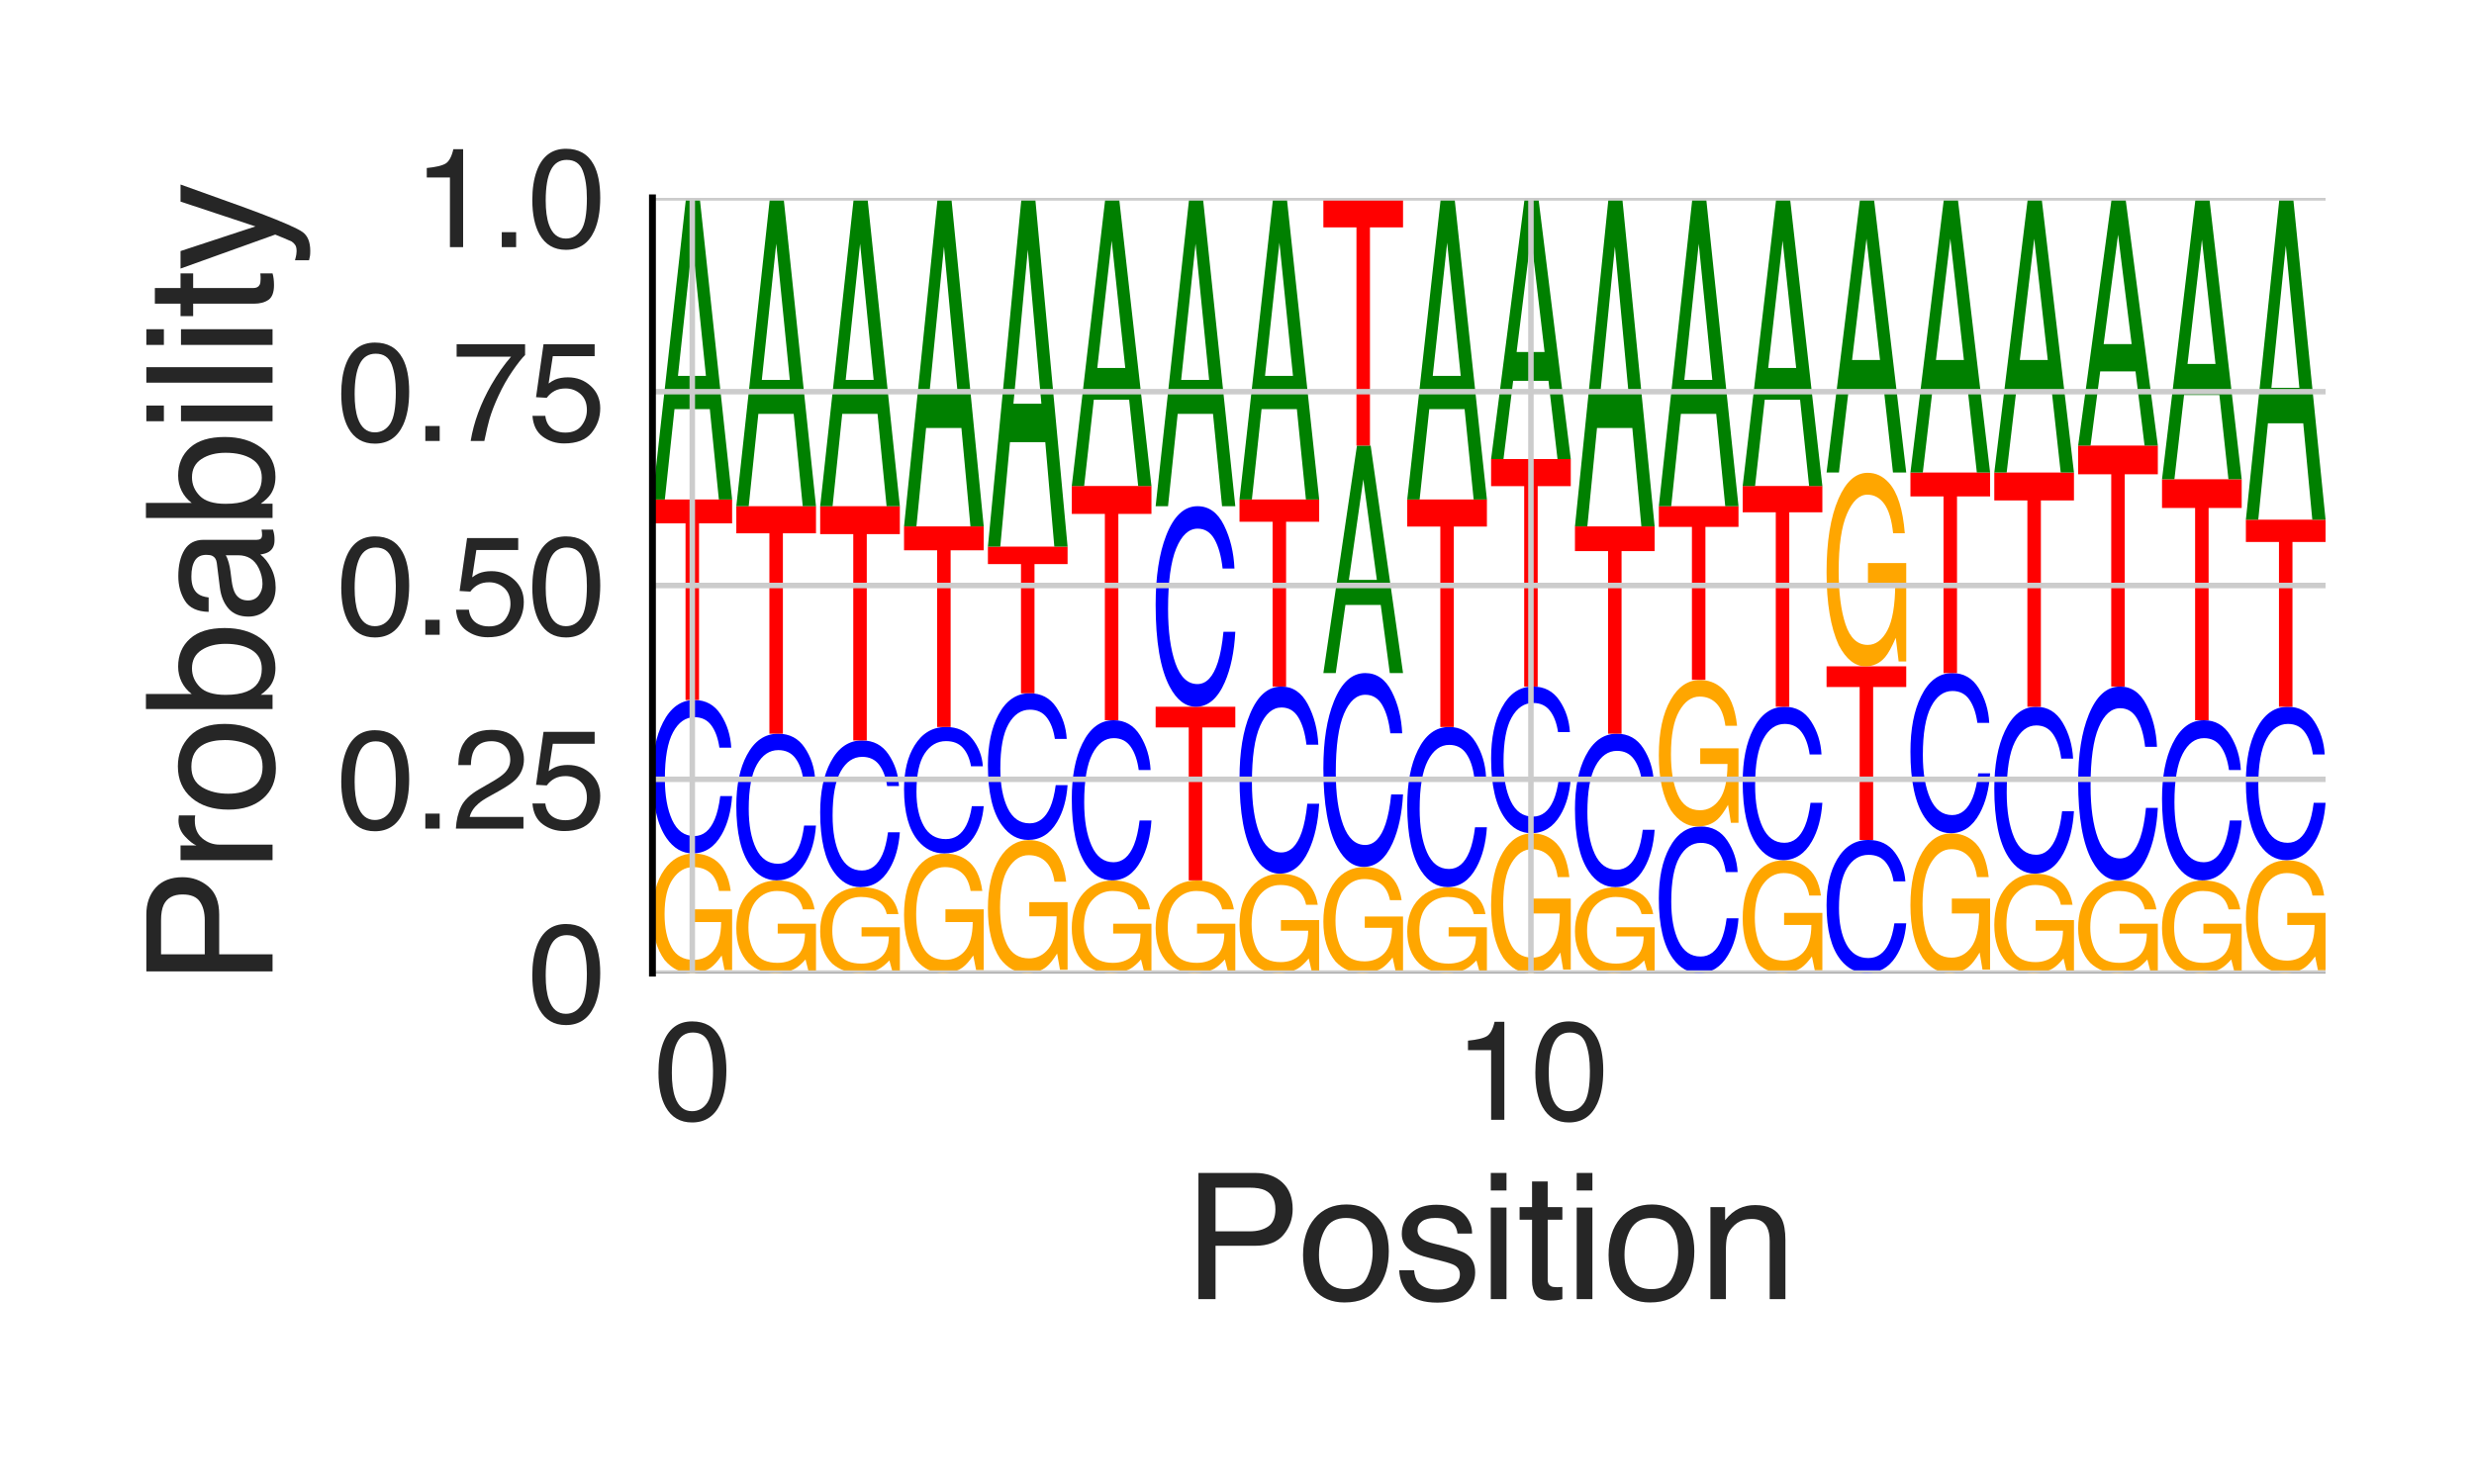 <?xml version="1.0" encoding="utf-8" standalone="no"?>
<!DOCTYPE svg PUBLIC "-//W3C//DTD SVG 1.1//EN"
  "http://www.w3.org/Graphics/SVG/1.1/DTD/svg11.dtd">
<svg height="216pt" version="1.1" viewBox="0 0 360 216" width="360pt" xmlns="http://www.w3.org/2000/svg" xmlns:xlink="http://www.w3.org/1999/xlink">
 <defs>
  <style type="text/css">*{stroke-linecap:butt;stroke-linejoin:round;}</style>
 </defs>
 <g id="figure_1">
  <g id="patch_1">
   <path d="M 0 216 
L 360 216 
L 360 0 
L 0 0 
z
" style="fill:#ffffff;"/>
  </g>
  <g id="axes_1">
   <g id="patch_2">
    <path d="M 94.94 141.64 
L 338.4 141.64 
L 338.4 28.8 
L 94.94 28.8 
z
" style="fill:#ffffff;"/>
   </g>
   <g id="line2d_1">
    <path clip-path="url(#p561f4b962e)" d="M 94.94 141.64 
L 338.4 141.64 
" style="fill:none;stroke:#000000;stroke-linecap:round;stroke-width:0.5;"/>
   </g>
   <g id="patch_3">
    <path clip-path="url(#p561f4b962e)" d="M 100.919 124.241 
Q 102.708 124.241 104.012 125.142 
Q 105.903 126.435 106.326 129.676 
L 104.626 129.676 
Q 104.314 127.864 103.338 127.036 
Q 102.362 126.208 100.875 126.208 
Q 99.114 126.208 97.909 127.933 
Q 96.704 129.654 96.704 133.065 
Q 96.704 136.011 97.696 137.862 
Q 98.691 139.713 100.936 139.713 
Q 102.655 139.713 103.783 138.417 
Q 104.911 137.117 104.936 134.21 
L 100.963 134.21 
L 100.963 132.355 
L 106.533 132.355 
L 106.533 141.201 
L 105.428 141.201 
L 105.013 139.072 
Q 104.142 140.322 103.468 140.808 
Q 102.334 141.64 100.59 141.64 
Q 98.337 141.64 96.712 139.738 
Q 94.94 137.351 94.94 133.187 
Q 94.94 129.035 96.668 126.582 
Q 98.31 124.241 100.919 124.241 
z
M 100.634 124.216 
L 100.634 124.216 
z
" style="fill:#ffa600;"/>
   </g>
   <g id="patch_4">
    <path clip-path="url(#p561f4b962e)" d="M 101.036 101.889 
Q 103.518 101.889 104.888 104.014 
Q 106.257 106.133 106.408 108.83 
L 104.683 108.83 
Q 104.389 106.784 103.513 105.588 
Q 102.636 104.388 101.053 104.388 
Q 99.122 104.388 97.935 106.59 
Q 96.748 108.788 96.748 113.332 
Q 96.748 117.059 97.818 119.377 
Q 98.892 121.69 101.019 121.69 
Q 102.974 121.69 103.999 119.252 
Q 104.54 117.968 104.808 115.872 
L 106.533 115.872 
Q 106.303 119.22 105.004 121.487 
Q 103.447 124.216 100.805 124.216 
Q 98.527 124.216 96.979 121.977 
Q 94.94 119.021 94.94 112.843 
Q 94.94 108.156 96.472 105.154 
Q 98.126 101.889 101.036 101.889 
z
M 100.68 101.889 
L 100.68 101.889 
z
" style="fill:#0000ff;"/>
   </g>
   <g id="patch_5">
    <path clip-path="url(#p561f4b962e)" d="M 106.533 72.699 
L 106.533 76.177 
L 101.719 76.177 
L 101.719 101.889 
L 99.755 101.889 
L 99.755 76.177 
L 94.94 76.177 
L 94.94 72.699 
L 106.533 72.699 
z
" style="fill:#ff0000;"/>
   </g>
   <g id="patch_6">
    <path clip-path="url(#p561f4b962e)" d="M 102.722 54.713 
L 100.749 35.321 
L 98.653 54.713 
L 102.722 54.713 
z
M 99.83 28.8 
L 101.819 28.8 
L 106.533 72.699 
L 104.603 72.699 
L 103.288 59.551 
L 98.149 59.551 
L 96.743 72.699 
L 94.94 72.699 
L 99.83 28.8 
z
M 100.741 28.8 
L 100.741 28.8 
z
" style="fill:#008000;"/>
   </g>
   <g id="patch_7">
    <path clip-path="url(#p561f4b962e)" d="M 113.123 128.158 
Q 114.911 128.158 116.216 128.856 
Q 118.107 129.857 118.53 132.369 
L 116.829 132.369 
Q 116.517 130.965 115.541 130.324 
Q 114.566 129.682 113.078 129.682 
Q 111.318 129.682 110.112 131.018 
Q 108.907 132.352 108.907 134.995 
Q 108.907 137.278 109.899 138.713 
Q 110.895 140.147 113.139 140.147 
Q 114.859 140.147 115.986 139.142 
Q 117.114 138.135 117.139 135.883 
L 113.167 135.883 
L 113.167 134.445 
L 118.737 134.445 
L 118.737 141.3 
L 117.631 141.3 
L 117.216 139.65 
Q 116.346 140.619 115.671 140.995 
Q 114.538 141.64 112.794 141.64 
Q 110.541 141.64 108.915 140.166 
Q 107.144 138.316 107.144 135.09 
Q 107.144 131.872 108.871 129.972 
Q 110.513 128.158 113.123 128.158 
z
M 112.838 128.138 
L 112.838 128.138 
z
" style="fill:#ffa600;"/>
   </g>
   <g id="patch_8">
    <path clip-path="url(#p561f4b962e)" d="M 113.239 106.792 
Q 115.722 106.792 117.091 108.823 
Q 118.461 110.85 118.612 113.428 
L 116.886 113.428 
Q 116.593 111.472 115.716 110.329 
Q 114.839 109.181 113.256 109.181 
Q 111.326 109.181 110.139 111.287 
Q 108.951 113.388 108.951 117.732 
Q 108.951 121.295 110.022 123.512 
Q 111.095 125.723 113.222 125.723 
Q 115.178 125.723 116.203 123.392 
Q 116.744 122.165 117.012 120.161 
L 118.737 120.161 
Q 118.506 123.361 117.208 125.529 
Q 115.651 128.138 113.009 128.138 
Q 110.731 128.138 109.182 125.997 
Q 107.144 123.172 107.144 117.264 
Q 107.144 112.783 108.675 109.914 
Q 110.329 106.792 113.239 106.792 
z
M 112.883 106.792 
L 112.883 106.792 
z
" style="fill:#0000ff;"/>
   </g>
   <g id="patch_9">
    <path clip-path="url(#p561f4b962e)" d="M 118.737 73.679 
L 118.737 77.625 
L 113.922 77.625 
L 113.922 106.792 
L 111.958 106.792 
L 111.958 77.625 
L 107.144 77.625 
L 107.144 73.679 
L 118.737 73.679 
z
" style="fill:#ff0000;"/>
   </g>
   <g id="patch_10">
    <path clip-path="url(#p561f4b962e)" d="M 114.925 55.292 
L 112.953 35.467 
L 110.856 55.292 
L 114.925 55.292 
z
M 112.033 28.8 
L 114.023 28.8 
L 118.737 73.679 
L 116.807 73.679 
L 115.491 60.238 
L 110.352 60.238 
L 108.946 73.679 
L 107.144 73.679 
L 112.033 28.8 
z
M 112.944 28.8 
L 112.944 28.8 
z
" style="fill:#008000;"/>
   </g>
   <g id="patch_11">
    <path clip-path="url(#p561f4b962e)" d="M 125.326 129.137 
Q 127.115 129.137 128.419 129.784 
Q 130.31 130.713 130.733 133.042 
L 129.033 133.042 
Q 128.721 131.741 127.745 131.145 
Q 126.769 130.55 125.282 130.55 
Q 123.521 130.55 122.316 131.79 
Q 121.111 133.027 121.111 135.478 
Q 121.111 137.595 122.103 138.925 
Q 123.098 140.255 125.343 140.255 
Q 127.062 140.255 128.19 139.324 
Q 129.318 138.389 129.343 136.301 
L 125.37 136.301 
L 125.37 134.968 
L 130.94 134.968 
L 130.94 141.324 
L 129.835 141.324 
L 129.42 139.795 
Q 128.549 140.693 127.875 141.042 
Q 126.741 141.64 124.997 141.64 
Q 122.744 141.64 121.119 140.274 
Q 119.347 138.558 119.347 135.566 
Q 119.347 132.582 121.075 130.819 
Q 122.717 129.137 125.326 129.137 
z
M 125.041 129.119 
L 125.041 129.119 
z
" style="fill:#ffa600;"/>
   </g>
   <g id="patch_12">
    <path clip-path="url(#p561f4b962e)" d="M 125.443 107.773 
Q 127.925 107.773 129.295 109.804 
Q 130.664 111.83 130.815 114.408 
L 129.09 114.408 
Q 128.796 112.453 127.92 111.309 
Q 127.043 110.161 125.46 110.161 
Q 123.529 110.161 122.342 112.267 
Q 121.155 114.369 121.155 118.713 
Q 121.155 122.276 122.225 124.492 
Q 123.299 126.704 125.426 126.704 
Q 127.381 126.704 128.406 124.373 
Q 128.947 123.146 129.215 121.141 
L 130.94 121.141 
Q 130.71 124.342 129.411 126.51 
Q 127.854 129.119 125.212 129.119 
Q 122.934 129.119 121.386 126.978 
Q 119.347 124.152 119.347 118.245 
Q 119.347 113.764 120.879 110.894 
Q 122.533 107.773 125.443 107.773 
z
M 125.087 107.773 
L 125.087 107.773 
z
" style="fill:#0000ff;"/>
   </g>
   <g id="patch_13">
    <path clip-path="url(#p561f4b962e)" d="M 130.94 73.679 
L 130.94 77.742 
L 126.126 77.742 
L 126.126 107.773 
L 124.162 107.773 
L 124.162 77.742 
L 119.347 77.742 
L 119.347 73.679 
L 130.94 73.679 
z
" style="fill:#ff0000;"/>
   </g>
   <g id="patch_14">
    <path clip-path="url(#p561f4b962e)" d="M 127.129 55.292 
L 125.156 35.467 
L 123.06 55.292 
L 127.129 55.292 
z
M 124.237 28.8 
L 126.226 28.8 
L 130.94 73.679 
L 129.01 73.679 
L 127.695 60.238 
L 122.556 60.238 
L 121.15 73.679 
L 119.347 73.679 
L 124.237 28.8 
z
M 125.148 28.8 
L 125.148 28.8 
z
" style="fill:#008000;"/>
   </g>
   <g id="patch_15">
    <path clip-path="url(#p561f4b962e)" d="M 137.53 124.241 
Q 139.318 124.241 140.623 125.142 
Q 142.514 126.435 142.937 129.676 
L 141.237 129.676 
Q 140.924 127.864 139.948 127.036 
Q 138.973 126.208 137.485 126.208 
Q 135.725 126.208 134.519 127.933 
Q 133.314 129.654 133.314 133.065 
Q 133.314 136.011 134.306 137.862 
Q 135.302 139.713 137.546 139.713 
Q 139.266 139.713 140.393 138.417 
Q 141.521 137.117 141.546 134.21 
L 137.574 134.21 
L 137.574 132.355 
L 143.144 132.355 
L 143.144 141.201 
L 142.038 141.201 
L 141.624 139.072 
Q 140.753 140.322 140.078 140.808 
Q 138.945 141.64 137.201 141.64 
Q 134.948 141.64 133.322 139.738 
Q 131.551 137.351 131.551 133.187 
Q 131.551 129.035 133.278 126.582 
Q 134.92 124.241 137.53 124.241 
z
M 137.245 124.216 
L 137.245 124.216 
z
" style="fill:#ffa600;"/>
   </g>
   <g id="patch_16">
    <path clip-path="url(#p561f4b962e)" d="M 137.646 105.812 
Q 140.129 105.812 141.498 107.563 
Q 142.868 109.31 143.019 111.533 
L 141.293 111.533 
Q 141 109.847 140.123 108.861 
Q 139.246 107.871 137.663 107.871 
Q 135.733 107.871 134.546 109.687 
Q 133.358 111.499 133.358 115.244 
Q 133.358 118.316 134.429 120.227 
Q 135.502 122.134 137.629 122.134 
Q 139.585 122.134 140.61 120.124 
Q 141.151 119.066 141.419 117.338 
L 143.144 117.338 
Q 142.913 120.098 141.615 121.966 
Q 140.058 124.216 137.416 124.216 
Q 135.138 124.216 133.589 122.37 
Q 131.551 119.934 131.551 114.841 
Q 131.551 110.977 133.082 108.503 
Q 134.736 105.812 137.646 105.812 
z
M 137.29 105.812 
L 137.29 105.812 
z
" style="fill:#0000ff;"/>
   </g>
   <g id="patch_17">
    <path clip-path="url(#p561f4b962e)" d="M 143.144 76.621 
L 143.144 80.099 
L 138.329 80.099 
L 138.329 105.812 
L 136.365 105.812 
L 136.365 80.099 
L 131.551 80.099 
L 131.551 76.621 
L 143.144 76.621 
z
" style="fill:#ff0000;"/>
   </g>
   <g id="patch_18">
    <path clip-path="url(#p561f4b962e)" d="M 139.332 57.028 
L 137.36 35.904 
L 135.263 57.028 
L 139.332 57.028 
z
M 136.44 28.8 
L 138.43 28.8 
L 143.144 76.621 
L 141.214 76.621 
L 139.898 62.299 
L 134.759 62.299 
L 133.353 76.621 
L 131.551 76.621 
L 136.44 28.8 
z
M 137.351 28.8 
L 137.351 28.8 
z
" style="fill:#008000;"/>
   </g>
   <g id="patch_19">
    <path clip-path="url(#p561f4b962e)" d="M 149.733 122.283 
Q 151.522 122.283 152.826 123.285 
Q 154.717 124.723 155.14 128.329 
L 153.44 128.329 
Q 153.128 126.314 152.152 125.392 
Q 151.176 124.471 149.689 124.471 
Q 147.928 124.471 146.723 126.39 
Q 145.518 128.305 145.518 132.1 
Q 145.518 135.377 146.51 137.437 
Q 147.505 139.496 149.75 139.496 
Q 151.469 139.496 152.597 138.054 
Q 153.725 136.607 153.75 133.374 
L 149.777 133.374 
L 149.777 131.31 
L 155.347 131.31 
L 155.347 141.151 
L 154.242 141.151 
L 153.827 138.783 
Q 152.956 140.174 152.282 140.714 
Q 151.148 141.64 149.404 141.64 
Q 147.151 141.64 145.526 139.524 
Q 143.754 136.868 143.754 132.236 
Q 143.754 127.616 145.482 124.888 
Q 147.124 122.283 149.733 122.283 
z
M 149.448 122.255 
L 149.448 122.255 
z
" style="fill:#ffa600;"/>
   </g>
   <g id="patch_20">
    <path clip-path="url(#p561f4b962e)" d="M 149.85 100.909 
Q 152.332 100.909 153.702 102.94 
Q 155.071 104.966 155.222 107.545 
L 153.497 107.545 
Q 153.204 105.589 152.327 104.445 
Q 151.45 103.297 149.867 103.297 
Q 147.936 103.297 146.749 105.403 
Q 145.562 107.505 145.562 111.849 
Q 145.562 115.412 146.632 117.628 
Q 147.706 119.84 149.833 119.84 
Q 151.789 119.84 152.813 117.509 
Q 153.354 116.282 153.622 114.277 
L 155.347 114.277 
Q 155.117 117.478 153.818 119.646 
Q 152.261 122.255 149.619 122.255 
Q 147.341 122.255 145.793 120.114 
Q 143.754 117.288 143.754 111.381 
Q 143.754 106.9 145.286 104.03 
Q 146.94 100.909 149.85 100.909 
z
M 149.494 100.909 
L 149.494 100.909 
z
" style="fill:#0000ff;"/>
   </g>
   <g id="patch_21">
    <path clip-path="url(#p561f4b962e)" d="M 155.347 79.563 
L 155.347 82.106 
L 150.533 82.106 
L 150.533 100.909 
L 148.569 100.909 
L 148.569 82.106 
L 143.754 82.106 
L 143.754 79.563 
L 155.347 79.563 
z
" style="fill:#ff0000;"/>
   </g>
   <g id="patch_22">
    <path clip-path="url(#p561f4b962e)" d="M 151.536 58.765 
L 149.563 36.341 
L 147.467 58.765 
L 151.536 58.765 
z
M 148.644 28.8 
L 150.633 28.8 
L 155.347 79.563 
L 153.418 79.563 
L 152.102 64.359 
L 146.963 64.359 
L 145.557 79.563 
L 143.754 79.563 
L 148.644 28.8 
z
M 149.555 28.8 
L 149.555 28.8 
z
" style="fill:#008000;"/>
   </g>
   <g id="patch_23">
    <path clip-path="url(#p561f4b962e)" d="M 161.937 128.158 
Q 163.725 128.158 165.03 128.856 
Q 166.921 129.857 167.344 132.369 
L 165.644 132.369 
Q 165.331 130.965 164.355 130.324 
Q 163.38 129.682 161.892 129.682 
Q 160.132 129.682 158.926 131.018 
Q 157.721 132.352 157.721 134.995 
Q 157.721 137.278 158.714 138.713 
Q 159.709 140.147 161.953 140.147 
Q 163.673 140.147 164.8 139.142 
Q 165.928 138.135 165.953 135.883 
L 161.981 135.883 
L 161.981 134.445 
L 167.551 134.445 
L 167.551 141.3 
L 166.445 141.3 
L 166.031 139.65 
Q 165.16 140.619 164.485 140.995 
Q 163.352 141.64 161.608 141.64 
Q 159.355 141.64 157.729 140.166 
Q 155.958 138.316 155.958 135.09 
Q 155.958 131.872 157.685 129.972 
Q 159.327 128.158 161.937 128.158 
z
M 161.652 128.138 
L 161.652 128.138 
z
" style="fill:#ffa600;"/>
   </g>
   <g id="patch_24">
    <path clip-path="url(#p561f4b962e)" d="M 162.053 104.831 
Q 164.536 104.831 165.905 107.049 
Q 167.275 109.261 167.426 112.076 
L 165.7 112.076 
Q 165.407 109.941 164.53 108.692 
Q 163.653 107.439 162.07 107.439 
Q 160.14 107.439 158.953 109.738 
Q 157.765 112.033 157.765 116.776 
Q 157.765 120.667 158.836 123.086 
Q 159.909 125.502 162.036 125.502 
Q 163.992 125.502 165.017 122.956 
Q 165.558 121.616 165.826 119.428 
L 167.551 119.428 
Q 167.32 122.923 166.022 125.289 
Q 164.465 128.138 161.823 128.138 
Q 159.545 128.138 157.996 125.8 
Q 155.958 122.715 155.958 116.265 
Q 155.958 111.373 157.489 108.239 
Q 159.143 104.831 162.053 104.831 
z
M 161.697 104.831 
L 161.697 104.831 
z
" style="fill:#0000ff;"/>
   </g>
   <g id="patch_25">
    <path clip-path="url(#p561f4b962e)" d="M 167.551 70.738 
L 167.551 74.8 
L 162.736 74.8 
L 162.736 104.831 
L 160.772 104.831 
L 160.772 74.8 
L 155.958 74.8 
L 155.958 70.738 
L 167.551 70.738 
z
" style="fill:#ff0000;"/>
   </g>
   <g id="patch_26">
    <path clip-path="url(#p561f4b962e)" d="M 163.739 53.555 
L 161.767 35.03 
L 159.67 53.555 
L 163.739 53.555 
z
M 160.847 28.8 
L 162.837 28.8 
L 167.551 70.738 
L 165.621 70.738 
L 164.305 58.177 
L 159.166 58.177 
L 157.76 70.738 
L 155.958 70.738 
L 160.847 28.8 
z
M 161.758 28.8 
L 161.758 28.8 
z
" style="fill:#008000;"/>
   </g>
   <g id="patch_27">
    <path clip-path="url(#p561f4b962e)" d="M 174.14 128.158 
Q 175.929 128.158 177.233 128.856 
Q 179.124 129.857 179.547 132.369 
L 177.847 132.369 
Q 177.535 130.965 176.559 130.324 
Q 175.583 129.682 174.096 129.682 
Q 172.335 129.682 171.13 131.018 
Q 169.925 132.352 169.925 134.995 
Q 169.925 137.278 170.917 138.713 
Q 171.912 140.147 174.157 140.147 
Q 175.876 140.147 177.004 139.142 
Q 178.132 138.135 178.157 135.883 
L 174.184 135.883 
L 174.184 134.445 
L 179.754 134.445 
L 179.754 141.3 
L 178.649 141.3 
L 178.234 139.65 
Q 177.363 140.619 176.689 140.995 
Q 175.555 141.64 173.811 141.64 
Q 171.558 141.64 169.933 140.166 
Q 168.161 138.316 168.161 135.09 
Q 168.161 131.872 169.889 129.972 
Q 171.531 128.158 174.14 128.158 
z
M 173.855 128.138 
L 173.855 128.138 
z
" style="fill:#ffa600;"/>
   </g>
   <g id="patch_28">
    <path clip-path="url(#p561f4b962e)" d="M 179.754 102.87 
L 179.754 105.881 
L 174.94 105.881 
L 174.94 128.138 
L 172.976 128.138 
L 172.976 105.881 
L 168.161 105.881 
L 168.161 102.87 
L 179.754 102.87 
z
" style="fill:#ff0000;"/>
   </g>
   <g id="patch_29">
    <path clip-path="url(#p561f4b962e)" d="M 174.257 73.679 
Q 176.739 73.679 178.109 76.457 
Q 179.478 79.228 179.629 82.754 
L 177.904 82.754 
Q 177.611 80.079 176.734 78.515 
Q 175.857 76.946 174.274 76.946 
Q 172.343 76.946 171.156 79.826 
Q 169.969 82.699 169.969 88.64 
Q 169.969 93.512 171.039 96.543 
Q 172.113 99.568 174.24 99.568 
Q 176.196 99.568 177.22 96.38 
Q 177.761 94.702 178.029 91.961 
L 179.754 91.961 
Q 179.524 96.338 178.226 99.302 
Q 176.668 102.87 174.026 102.87 
Q 171.748 102.87 170.2 99.942 
Q 168.161 96.078 168.161 88 
Q 168.161 81.872 169.693 77.948 
Q 171.347 73.679 174.257 73.679 
z
M 173.901 73.679 
L 173.901 73.679 
z
" style="fill:#0000ff;"/>
   </g>
   <g id="patch_30">
    <path clip-path="url(#p561f4b962e)" d="M 175.943 55.292 
L 173.97 35.467 
L 171.874 55.292 
L 175.943 55.292 
z
M 173.051 28.8 
L 175.04 28.8 
L 179.754 73.679 
L 177.825 73.679 
L 176.509 60.238 
L 171.37 60.238 
L 169.964 73.679 
L 168.161 73.679 
L 173.051 28.8 
z
M 173.962 28.8 
L 173.962 28.8 
z
" style="fill:#008000;"/>
   </g>
   <g id="patch_31">
    <path clip-path="url(#p561f4b962e)" d="M 186.344 127.179 
Q 188.132 127.179 189.437 127.927 
Q 191.328 129.002 191.751 131.696 
L 190.051 131.696 
Q 189.738 130.19 188.762 129.502 
Q 187.787 128.813 186.299 128.813 
Q 184.539 128.813 183.333 130.247 
Q 182.128 131.678 182.128 134.513 
Q 182.128 136.961 183.121 138.5 
Q 184.116 140.039 186.36 140.039 
Q 188.08 140.039 189.207 138.961 
Q 190.335 137.88 190.36 135.465 
L 186.388 135.465 
L 186.388 133.923 
L 191.958 133.923 
L 191.958 141.275 
L 190.852 141.275 
L 190.438 139.506 
Q 189.567 140.544 188.892 140.949 
Q 187.759 141.64 186.015 141.64 
Q 183.762 141.64 182.136 140.059 
Q 180.365 138.075 180.365 134.614 
Q 180.365 131.163 182.092 129.124 
Q 183.734 127.179 186.344 127.179 
z
M 186.059 127.158 
L 186.059 127.158 
z
" style="fill:#ffa600;"/>
   </g>
   <g id="patch_32">
    <path clip-path="url(#p561f4b962e)" d="M 186.46 99.928 
Q 188.943 99.928 190.312 102.519 
Q 191.682 105.104 191.833 108.393 
L 190.107 108.393 
Q 189.814 105.898 188.937 104.439 
Q 188.06 102.975 186.477 102.975 
Q 184.547 102.975 183.36 105.661 
Q 182.172 108.342 182.172 113.884 
Q 182.172 118.429 183.243 121.256 
Q 184.316 124.077 186.443 124.077 
Q 188.399 124.077 189.424 121.104 
Q 189.965 119.538 190.233 116.981 
L 191.958 116.981 
Q 191.727 121.064 190.429 123.829 
Q 188.872 127.158 186.23 127.158 
Q 183.952 127.158 182.403 124.426 
Q 180.365 120.822 180.365 113.287 
Q 180.365 107.571 181.896 103.91 
Q 183.55 99.928 186.46 99.928 
z
M 186.104 99.928 
L 186.104 99.928 
z
" style="fill:#0000ff;"/>
   </g>
   <g id="patch_33">
    <path clip-path="url(#p561f4b962e)" d="M 191.958 72.699 
L 191.958 75.943 
L 187.143 75.943 
L 187.143 99.928 
L 185.179 99.928 
L 185.179 75.943 
L 180.365 75.943 
L 180.365 72.699 
L 191.958 72.699 
z
" style="fill:#ff0000;"/>
   </g>
   <g id="patch_34">
    <path clip-path="url(#p561f4b962e)" d="M 188.146 54.713 
L 186.174 35.321 
L 184.077 54.713 
L 188.146 54.713 
z
M 185.254 28.8 
L 187.244 28.8 
L 191.958 72.699 
L 190.028 72.699 
L 188.712 59.551 
L 183.573 59.551 
L 182.167 72.699 
L 180.365 72.699 
L 185.254 28.8 
z
M 186.165 28.8 
L 186.165 28.8 
z
" style="fill:#008000;"/>
   </g>
   <g id="patch_35">
    <path clip-path="url(#p561f4b962e)" d="M 198.547 126.2 
Q 200.336 126.2 201.64 126.999 
Q 203.531 128.146 203.954 131.023 
L 202.254 131.023 
Q 201.942 129.415 200.966 128.68 
Q 199.99 127.945 198.503 127.945 
Q 196.742 127.945 195.537 129.476 
Q 194.332 131.003 194.332 134.03 
Q 194.332 136.644 195.324 138.287 
Q 196.319 139.93 198.564 139.93 
Q 200.283 139.93 201.411 138.779 
Q 202.539 137.626 202.564 135.046 
L 198.591 135.046 
L 198.591 133.4 
L 204.161 133.4 
L 204.161 141.25 
L 203.056 141.25 
L 202.641 139.361 
Q 201.77 140.47 201.096 140.902 
Q 199.962 141.64 198.218 141.64 
Q 195.965 141.64 194.34 139.952 
Q 192.568 137.833 192.568 134.139 
Q 192.568 130.454 194.296 128.277 
Q 195.938 126.2 198.547 126.2 
z
M 198.262 126.177 
L 198.262 126.177 
z
" style="fill:#ffa600;"/>
   </g>
   <g id="patch_36">
    <path clip-path="url(#p561f4b962e)" d="M 198.664 97.967 
Q 201.146 97.967 202.516 100.651 
Q 203.885 103.329 204.036 106.737 
L 202.311 106.737 
Q 202.018 104.152 201.141 102.641 
Q 200.264 101.124 198.681 101.124 
Q 196.75 101.124 195.563 103.907 
Q 194.376 106.684 194.376 112.425 
Q 194.376 117.134 195.446 120.063 
Q 196.52 122.986 198.647 122.986 
Q 200.603 122.986 201.627 119.905 
Q 202.168 118.283 202.436 115.634 
L 204.161 115.634 
Q 203.931 119.864 202.633 122.729 
Q 201.075 126.177 198.433 126.177 
Q 196.155 126.177 194.607 123.348 
Q 192.568 119.613 192.568 111.807 
Q 192.568 105.885 194.1 102.092 
Q 195.754 97.967 198.664 97.967 
z
M 198.308 97.967 
L 198.308 97.967 
z
" style="fill:#0000ff;"/>
   </g>
   <g id="patch_37">
    <path clip-path="url(#p561f4b962e)" d="M 200.35 84.4 
L 198.377 69.773 
L 196.281 84.4 
L 200.35 84.4 
z
M 197.458 64.854 
L 199.447 64.854 
L 204.161 97.967 
L 202.232 97.967 
L 200.916 88.05 
L 195.777 88.05 
L 194.371 97.967 
L 192.568 97.967 
L 197.458 64.854 
z
M 198.369 64.854 
L 198.369 64.854 
z
" style="fill:#008000;"/>
   </g>
   <g id="patch_38">
    <path clip-path="url(#p561f4b962e)" d="M 204.161 28.8 
L 204.161 33.096 
L 199.347 33.096 
L 199.347 64.854 
L 197.383 64.854 
L 197.383 33.096 
L 192.568 33.096 
L 192.568 28.8 
L 204.161 28.8 
z
" style="fill:#ff0000;"/>
   </g>
   <g id="patch_39">
    <path clip-path="url(#p561f4b962e)" d="M 210.751 129.137 
Q 212.539 129.137 213.844 129.784 
Q 215.735 130.713 216.158 133.042 
L 214.458 133.042 
Q 214.145 131.741 213.169 131.145 
Q 212.194 130.55 210.706 130.55 
Q 208.946 130.55 207.74 131.79 
Q 206.535 133.027 206.535 135.478 
Q 206.535 137.595 207.528 138.925 
Q 208.523 140.255 210.767 140.255 
Q 212.487 140.255 213.614 139.324 
Q 214.742 138.389 214.767 136.301 
L 210.795 136.301 
L 210.795 134.968 
L 216.365 134.968 
L 216.365 141.324 
L 215.259 141.324 
L 214.845 139.795 
Q 213.974 140.693 213.299 141.042 
Q 212.166 141.64 210.422 141.64 
Q 208.169 141.64 206.543 140.274 
Q 204.772 138.558 204.772 135.566 
Q 204.772 132.582 206.499 130.819 
Q 208.141 129.137 210.751 129.137 
z
M 210.466 129.119 
L 210.466 129.119 
z
" style="fill:#ffa600;"/>
   </g>
   <g id="patch_40">
    <path clip-path="url(#p561f4b962e)" d="M 210.867 105.812 
Q 213.35 105.812 214.719 108.029 
Q 216.089 110.242 216.24 113.057 
L 214.514 113.057 
Q 214.221 110.921 213.344 109.673 
Q 212.467 108.42 210.884 108.42 
Q 208.954 108.42 207.767 110.719 
Q 206.579 113.014 206.579 117.757 
Q 206.579 121.647 207.65 124.067 
Q 208.723 126.482 210.85 126.482 
Q 212.806 126.482 213.831 123.937 
Q 214.372 122.597 214.64 120.408 
L 216.365 120.408 
Q 216.134 123.903 214.836 126.27 
Q 213.279 129.119 210.637 129.119 
Q 208.359 129.119 206.81 126.781 
Q 204.772 123.696 204.772 117.246 
Q 204.772 112.353 206.303 109.22 
Q 207.957 105.812 210.867 105.812 
z
M 210.511 105.812 
L 210.511 105.812 
z
" style="fill:#0000ff;"/>
   </g>
   <g id="patch_41">
    <path clip-path="url(#p561f4b962e)" d="M 216.365 72.699 
L 216.365 76.644 
L 211.55 76.644 
L 211.55 105.812 
L 209.586 105.812 
L 209.586 76.644 
L 204.772 76.644 
L 204.772 72.699 
L 216.365 72.699 
z
" style="fill:#ff0000;"/>
   </g>
   <g id="patch_42">
    <path clip-path="url(#p561f4b962e)" d="M 212.553 54.713 
L 210.581 35.321 
L 208.484 54.713 
L 212.553 54.713 
z
M 209.661 28.8 
L 211.651 28.8 
L 216.365 72.699 
L 214.435 72.699 
L 213.119 59.551 
L 207.98 59.551 
L 206.574 72.699 
L 204.772 72.699 
L 209.661 28.8 
z
M 210.572 28.8 
L 210.572 28.8 
z
" style="fill:#008000;"/>
   </g>
   <g id="patch_43">
    <path clip-path="url(#p561f4b962e)" d="M 222.954 121.304 
Q 224.743 121.304 226.047 122.356 
Q 227.938 123.868 228.361 127.656 
L 226.661 127.656 
Q 226.349 125.539 225.373 124.57 
Q 224.397 123.602 222.91 123.602 
Q 221.149 123.602 219.944 125.619 
Q 218.739 127.631 218.739 131.617 
Q 218.739 135.061 219.731 137.224 
Q 220.726 139.388 222.971 139.388 
Q 224.69 139.388 225.818 137.873 
Q 226.946 136.353 226.971 132.956 
L 222.998 132.956 
L 222.998 130.788 
L 228.568 130.788 
L 228.568 141.126 
L 227.463 141.126 
L 227.048 138.639 
Q 226.177 140.099 225.503 140.668 
Q 224.369 141.64 222.625 141.64 
Q 220.372 141.64 218.747 139.417 
Q 216.975 136.626 216.975 131.76 
Q 216.975 126.907 218.703 124.04 
Q 220.345 121.304 222.954 121.304 
z
M 222.669 121.274 
L 222.669 121.274 
z
" style="fill:#ffa600;"/>
   </g>
   <g id="patch_44">
    <path clip-path="url(#p561f4b962e)" d="M 223.071 99.928 
Q 225.553 99.928 226.923 101.959 
Q 228.292 103.986 228.443 106.564 
L 226.718 106.564 
Q 226.425 104.608 225.548 103.465 
Q 224.671 102.317 223.088 102.317 
Q 221.157 102.317 219.97 104.423 
Q 218.783 106.524 218.783 110.869 
Q 218.783 114.431 219.853 116.648 
Q 220.927 118.86 223.054 118.86 
Q 225.01 118.86 226.035 116.528 
Q 226.575 115.301 226.843 113.297 
L 228.568 113.297 
Q 228.338 116.498 227.04 118.665 
Q 225.482 121.274 222.84 121.274 
Q 220.562 121.274 219.014 119.133 
Q 216.975 116.308 216.975 110.401 
Q 216.975 105.919 218.507 103.05 
Q 220.161 99.928 223.071 99.928 
z
M 222.715 99.928 
L 222.715 99.928 
z
" style="fill:#0000ff;"/>
   </g>
   <g id="patch_45">
    <path clip-path="url(#p561f4b962e)" d="M 228.568 66.816 
L 228.568 70.761 
L 223.754 70.761 
L 223.754 99.928 
L 221.79 99.928 
L 221.79 70.761 
L 216.975 70.761 
L 216.975 66.816 
L 228.568 66.816 
z
" style="fill:#ff0000;"/>
   </g>
   <g id="patch_46">
    <path clip-path="url(#p561f4b962e)" d="M 224.757 51.24 
L 222.784 34.447 
L 220.688 51.24 
L 224.757 51.24 
z
M 221.865 28.8 
L 223.854 28.8 
L 228.568 66.816 
L 226.639 66.816 
L 225.323 55.43 
L 220.184 55.43 
L 218.778 66.816 
L 216.975 66.816 
L 221.865 28.8 
z
M 222.776 28.8 
L 222.776 28.8 
z
" style="fill:#008000;"/>
   </g>
   <g id="patch_47">
    <path clip-path="url(#p561f4b962e)" d="M 235.158 129.137 
Q 236.946 129.137 238.251 129.784 
Q 240.142 130.713 240.565 133.042 
L 238.865 133.042 
Q 238.552 131.741 237.576 131.145 
Q 236.601 130.55 235.113 130.55 
Q 233.353 130.55 232.147 131.79 
Q 230.942 133.027 230.942 135.478 
Q 230.942 137.595 231.935 138.925 
Q 232.93 140.255 235.174 140.255 
Q 236.894 140.255 238.021 139.324 
Q 239.149 138.389 239.174 136.301 
L 235.202 136.301 
L 235.202 134.968 
L 240.772 134.968 
L 240.772 141.324 
L 239.666 141.324 
L 239.252 139.795 
Q 238.381 140.693 237.706 141.042 
Q 236.573 141.64 234.829 141.64 
Q 232.576 141.64 230.95 140.274 
Q 229.179 138.558 229.179 135.566 
Q 229.179 132.582 230.906 130.819 
Q 232.548 129.137 235.158 129.137 
z
M 234.873 129.119 
L 234.873 129.119 
z
" style="fill:#ffa600;"/>
   </g>
   <g id="patch_48">
    <path clip-path="url(#p561f4b962e)" d="M 235.274 106.792 
Q 237.757 106.792 239.126 108.916 
Q 240.496 111.036 240.647 113.733 
L 238.921 113.733 
Q 238.628 111.687 237.751 110.491 
Q 236.874 109.29 235.291 109.29 
Q 233.361 109.29 232.174 111.493 
Q 230.986 113.691 230.986 118.235 
Q 230.986 121.961 232.057 124.28 
Q 233.13 126.593 235.257 126.593 
Q 237.213 126.593 238.238 124.155 
Q 238.779 122.871 239.047 120.775 
L 240.772 120.775 
Q 240.541 124.123 239.243 126.39 
Q 237.686 129.119 235.044 129.119 
Q 232.766 129.119 231.217 126.879 
Q 229.179 123.924 229.179 117.745 
Q 229.179 113.059 230.71 110.057 
Q 232.364 106.792 235.274 106.792 
z
M 234.918 106.792 
L 234.918 106.792 
z
" style="fill:#0000ff;"/>
   </g>
   <g id="patch_49">
    <path clip-path="url(#p561f4b962e)" d="M 240.772 76.621 
L 240.772 80.216 
L 235.957 80.216 
L 235.957 106.792 
L 233.993 106.792 
L 233.993 80.216 
L 229.179 80.216 
L 229.179 76.621 
L 240.772 76.621 
z
" style="fill:#ff0000;"/>
   </g>
   <g id="patch_50">
    <path clip-path="url(#p561f4b962e)" d="M 236.96 57.028 
L 234.988 35.904 
L 232.891 57.028 
L 236.96 57.028 
z
M 234.068 28.8 
L 236.058 28.8 
L 240.772 76.621 
L 238.842 76.621 
L 237.526 62.299 
L 232.387 62.299 
L 230.981 76.621 
L 229.179 76.621 
L 234.068 28.8 
z
M 234.98 28.8 
L 234.98 28.8 
z
" style="fill:#008000;"/>
   </g>
   <g id="patch_51">
    <path clip-path="url(#p561f4b962e)" d="M 247.478 120.294 
Q 249.96 120.294 251.33 122.325 
Q 252.699 124.351 252.85 126.93 
L 251.125 126.93 
Q 250.832 124.974 249.955 123.83 
Q 249.078 122.682 247.495 122.682 
Q 245.564 122.682 244.377 124.788 
Q 243.19 126.89 243.19 131.234 
Q 243.19 134.797 244.261 137.013 
Q 245.334 139.225 247.461 139.225 
Q 249.417 139.225 250.442 136.894 
Q 250.982 135.667 251.25 133.662 
L 252.975 133.662 
Q 252.745 136.863 251.447 139.031 
Q 249.889 141.64 247.247 141.64 
Q 244.969 141.64 243.421 139.499 
Q 241.382 136.673 241.382 130.766 
Q 241.382 126.285 242.914 123.415 
Q 244.568 120.294 247.478 120.294 
z
M 247.122 120.294 
L 247.122 120.294 
z
" style="fill:#0000ff;"/>
   </g>
   <g id="patch_52">
    <path clip-path="url(#p561f4b962e)" d="M 247.361 98.979 
Q 249.15 98.979 250.454 100.082 
Q 252.345 101.666 252.768 105.637 
L 251.068 105.637 
Q 250.756 103.417 249.78 102.403 
Q 248.804 101.388 247.317 101.388 
Q 245.556 101.388 244.351 103.501 
Q 243.146 105.61 243.146 109.789 
Q 243.146 113.398 244.138 115.666 
Q 245.133 117.933 247.378 117.933 
Q 249.097 117.933 250.225 116.345 
Q 251.353 114.752 251.378 111.192 
L 247.405 111.192 
L 247.405 108.919 
L 252.975 108.919 
L 252.975 119.756 
L 251.87 119.756 
L 251.455 117.148 
Q 250.584 118.679 249.91 119.275 
Q 248.777 120.294 247.032 120.294 
Q 244.779 120.294 243.154 117.964 
Q 241.382 115.039 241.382 109.939 
Q 241.382 104.851 243.11 101.847 
Q 244.752 98.979 247.361 98.979 
z
M 247.076 98.948 
L 247.076 98.948 
z
" style="fill:#ffa600;"/>
   </g>
   <g id="patch_53">
    <path clip-path="url(#p561f4b962e)" d="M 252.975 73.679 
L 252.975 76.69 
L 248.161 76.69 
L 248.161 98.948 
L 246.197 98.948 
L 246.197 76.69 
L 241.382 76.69 
L 241.382 73.679 
L 252.975 73.679 
z
" style="fill:#ff0000;"/>
   </g>
   <g id="patch_54">
    <path clip-path="url(#p561f4b962e)" d="M 249.164 55.292 
L 247.192 35.467 
L 245.095 55.292 
L 249.164 55.292 
z
M 246.272 28.8 
L 248.261 28.8 
L 252.975 73.679 
L 251.046 73.679 
L 249.73 60.238 
L 244.591 60.238 
L 243.185 73.679 
L 241.382 73.679 
L 246.272 28.8 
z
M 247.183 28.8 
L 247.183 28.8 
z
" style="fill:#008000;"/>
   </g>
   <g id="patch_55">
    <path clip-path="url(#p561f4b962e)" d="M 259.565 125.22 
Q 261.353 125.22 262.658 126.07 
Q 264.549 127.29 264.972 130.349 
L 263.272 130.349 
Q 262.959 128.64 261.983 127.858 
Q 261.008 127.076 259.52 127.076 
Q 257.76 127.076 256.554 128.704 
Q 255.349 130.329 255.349 133.548 
Q 255.349 136.328 256.342 138.075 
Q 257.337 139.822 259.581 139.822 
Q 261.301 139.822 262.429 138.598 
Q 263.556 137.371 263.581 134.628 
L 259.609 134.628 
L 259.609 132.878 
L 265.179 132.878 
L 265.179 141.225 
L 264.073 141.225 
L 263.659 139.217 
Q 262.788 140.396 262.113 140.855 
Q 260.98 141.64 259.236 141.64 
Q 256.983 141.64 255.358 139.845 
Q 253.586 137.592 253.586 133.663 
Q 253.586 129.744 255.313 127.43 
Q 256.955 125.22 259.565 125.22 
z
M 259.28 125.197 
L 259.28 125.197 
z
" style="fill:#ffa600;"/>
   </g>
   <g id="patch_56">
    <path clip-path="url(#p561f4b962e)" d="M 259.681 102.87 
Q 262.164 102.87 263.533 104.994 
Q 264.903 107.114 265.054 109.81 
L 263.328 109.81 
Q 263.035 107.765 262.158 106.569 
Q 261.281 105.368 259.698 105.368 
Q 257.768 105.368 256.581 107.571 
Q 255.394 109.769 255.394 114.313 
Q 255.394 118.039 256.464 120.357 
Q 257.537 122.671 259.664 122.671 
Q 261.62 122.671 262.645 120.233 
Q 263.186 118.949 263.454 116.852 
L 265.179 116.852 
Q 264.948 120.2 263.65 122.468 
Q 262.093 125.197 259.451 125.197 
Q 257.173 125.197 255.624 122.957 
Q 253.586 120.002 253.586 113.823 
Q 253.586 109.136 255.117 106.135 
Q 256.772 102.87 259.681 102.87 
z
M 259.325 102.87 
L 259.325 102.87 
z
" style="fill:#0000ff;"/>
   </g>
   <g id="patch_57">
    <path clip-path="url(#p561f4b962e)" d="M 265.179 70.738 
L 265.179 74.566 
L 260.364 74.566 
L 260.364 102.87 
L 258.4 102.87 
L 258.4 74.566 
L 253.586 74.566 
L 253.586 70.738 
L 265.179 70.738 
z
" style="fill:#ff0000;"/>
   </g>
   <g id="patch_58">
    <path clip-path="url(#p561f4b962e)" d="M 261.367 53.555 
L 259.395 35.03 
L 257.298 53.555 
L 261.367 53.555 
z
M 258.475 28.8 
L 260.465 28.8 
L 265.179 70.738 
L 263.249 70.738 
L 261.933 58.177 
L 256.795 58.177 
L 255.388 70.738 
L 253.586 70.738 
L 258.475 28.8 
z
M 259.387 28.8 
L 259.387 28.8 
z
" style="fill:#008000;"/>
   </g>
   <g id="patch_59">
    <path clip-path="url(#p561f4b962e)" d="M 271.885 122.255 
Q 274.367 122.255 275.737 124.099 
Q 277.106 125.94 277.257 128.281 
L 275.532 128.281 
Q 275.239 126.505 274.362 125.466 
Q 273.485 124.424 271.902 124.424 
Q 269.971 124.424 268.784 126.336 
Q 267.597 128.245 267.597 132.19 
Q 267.597 135.426 268.668 137.438 
Q 269.741 139.447 271.868 139.447 
Q 273.824 139.447 274.849 137.33 
Q 275.389 136.215 275.657 134.395 
L 277.382 134.395 
Q 277.152 137.302 275.854 139.271 
Q 274.296 141.64 271.654 141.64 
Q 269.376 141.64 267.828 139.695 
Q 265.789 137.13 265.789 131.765 
Q 265.789 127.696 267.321 125.09 
Q 268.975 122.255 271.885 122.255 
z
M 271.529 122.255 
L 271.529 122.255 
z
" style="fill:#0000ff;"/>
   </g>
   <g id="patch_60">
    <path clip-path="url(#p561f4b962e)" d="M 277.382 96.987 
L 277.382 99.997 
L 272.568 99.997 
L 272.568 122.255 
L 270.604 122.255 
L 270.604 99.997 
L 265.789 99.997 
L 265.789 96.987 
L 277.382 96.987 
z
" style="fill:#ff0000;"/>
   </g>
   <g id="patch_61">
    <path clip-path="url(#p561f4b962e)" d="M 271.768 68.818 
Q 273.557 68.818 274.861 70.275 
Q 276.752 72.369 277.175 77.616 
L 275.475 77.616 
Q 275.163 74.683 274.187 73.342 
Q 273.211 72.001 271.724 72.001 
Q 269.963 72.001 268.758 74.794 
Q 267.553 77.581 267.553 83.103 
Q 267.553 87.873 268.545 90.87 
Q 269.54 93.867 271.785 93.867 
Q 273.504 93.867 274.632 91.768 
Q 275.76 89.663 275.785 84.958 
L 271.812 84.958 
L 271.812 81.955 
L 277.382 81.955 
L 277.382 96.275 
L 276.277 96.275 
L 275.862 92.829 
Q 274.991 94.853 274.317 95.64 
Q 273.184 96.987 271.439 96.987 
Q 269.186 96.987 267.561 93.908 
Q 265.789 90.042 265.789 83.302 
Q 265.789 76.578 267.517 72.608 
Q 269.159 68.818 271.768 68.818 
z
M 271.484 68.777 
L 271.484 68.777 
z
" style="fill:#ffa600;"/>
   </g>
   <g id="patch_62">
    <path clip-path="url(#p561f4b962e)" d="M 273.571 52.398 
L 271.599 34.739 
L 269.502 52.398 
L 273.571 52.398 
z
M 270.679 28.8 
L 272.668 28.8 
L 277.382 68.777 
L 275.453 68.777 
L 274.137 56.804 
L 268.998 56.804 
L 267.592 68.777 
L 265.789 68.777 
L 270.679 28.8 
z
M 271.59 28.8 
L 271.59 28.8 
z
" style="fill:#008000;"/>
   </g>
   <g id="patch_63">
    <path clip-path="url(#p561f4b962e)" d="M 283.972 121.304 
Q 285.76 121.304 287.065 122.356 
Q 288.956 123.868 289.379 127.656 
L 287.679 127.656 
Q 287.366 125.539 286.39 124.57 
Q 285.415 123.602 283.928 123.602 
Q 282.167 123.602 280.961 125.619 
Q 279.756 127.631 279.756 131.617 
Q 279.756 135.061 280.749 137.224 
Q 281.744 139.388 283.988 139.388 
Q 285.708 139.388 286.836 137.873 
Q 287.963 136.353 287.988 132.956 
L 284.016 132.956 
L 284.016 130.788 
L 289.586 130.788 
L 289.586 141.126 
L 288.48 141.126 
L 288.066 138.639 
Q 287.195 140.099 286.52 140.668 
Q 285.387 141.64 283.643 141.64 
Q 281.39 141.64 279.765 139.417 
Q 277.993 136.626 277.993 131.76 
Q 277.993 126.907 279.72 124.04 
Q 281.362 121.304 283.972 121.304 
z
M 283.687 121.274 
L 283.687 121.274 
z
" style="fill:#ffa600;"/>
   </g>
   <g id="patch_64">
    <path clip-path="url(#p561f4b962e)" d="M 284.088 97.967 
Q 286.571 97.967 287.94 100.185 
Q 289.31 102.397 289.461 105.212 
L 287.735 105.212 
Q 287.442 103.077 286.565 101.828 
Q 285.688 100.575 284.105 100.575 
Q 282.175 100.575 280.988 102.875 
Q 279.801 105.169 279.801 109.913 
Q 279.801 113.803 280.871 116.223 
Q 281.944 118.638 284.071 118.638 
Q 286.027 118.638 287.052 116.092 
Q 287.593 114.752 287.861 112.564 
L 289.586 112.564 
Q 289.355 116.059 288.057 118.426 
Q 286.5 121.274 283.858 121.274 
Q 281.58 121.274 280.031 118.937 
Q 277.993 115.851 277.993 109.402 
Q 277.993 104.509 279.524 101.375 
Q 281.179 97.967 284.088 97.967 
z
M 283.732 97.967 
L 283.732 97.967 
z
" style="fill:#0000ff;"/>
   </g>
   <g id="patch_65">
    <path clip-path="url(#p561f4b962e)" d="M 289.586 68.777 
L 289.586 72.255 
L 284.771 72.255 
L 284.771 97.967 
L 282.807 97.967 
L 282.807 72.255 
L 277.993 72.255 
L 277.993 68.777 
L 289.586 68.777 
z
" style="fill:#ff0000;"/>
   </g>
   <g id="patch_66">
    <path clip-path="url(#p561f4b962e)" d="M 285.774 52.398 
L 283.802 34.739 
L 281.705 52.398 
L 285.774 52.398 
z
M 282.882 28.8 
L 284.872 28.8 
L 289.586 68.777 
L 287.656 68.777 
L 286.34 56.804 
L 281.202 56.804 
L 279.795 68.777 
L 277.993 68.777 
L 282.882 28.8 
z
M 283.794 28.8 
L 283.794 28.8 
z
" style="fill:#008000;"/>
   </g>
   <g id="patch_67">
    <path clip-path="url(#p561f4b962e)" d="M 296.175 127.179 
Q 297.964 127.179 299.268 127.927 
Q 301.159 129.002 301.582 131.696 
L 299.882 131.696 
Q 299.57 130.19 298.594 129.502 
Q 297.618 128.813 296.131 128.813 
Q 294.37 128.813 293.165 130.247 
Q 291.96 131.678 291.96 134.513 
Q 291.96 136.961 292.952 138.5 
Q 293.947 140.039 296.192 140.039 
Q 297.911 140.039 299.039 138.961 
Q 300.167 137.88 300.192 135.465 
L 296.219 135.465 
L 296.219 133.923 
L 301.789 133.923 
L 301.789 141.275 
L 300.684 141.275 
L 300.269 139.506 
Q 299.398 140.544 298.724 140.949 
Q 297.591 141.64 295.846 141.64 
Q 293.593 141.64 291.968 140.059 
Q 290.196 138.075 290.196 134.614 
Q 290.196 131.163 291.924 129.124 
Q 293.566 127.179 296.175 127.179 
z
M 295.891 127.158 
L 295.891 127.158 
z
" style="fill:#ffa600;"/>
   </g>
   <g id="patch_68">
    <path clip-path="url(#p561f4b962e)" d="M 296.292 102.87 
Q 298.774 102.87 300.144 105.181 
Q 301.513 107.486 301.664 110.42 
L 299.939 110.42 
Q 299.646 108.195 298.769 106.894 
Q 297.892 105.588 296.309 105.588 
Q 294.379 105.588 293.191 107.984 
Q 292.004 110.375 292.004 115.318 
Q 292.004 119.372 293.075 121.893 
Q 294.148 124.41 296.275 124.41 
Q 298.231 124.41 299.256 121.758 
Q 299.797 120.361 300.064 118.081 
L 301.789 118.081 
Q 301.559 121.723 300.261 124.189 
Q 298.703 127.158 296.061 127.158 
Q 293.783 127.158 292.235 124.722 
Q 290.196 121.507 290.196 114.785 
Q 290.196 109.687 291.728 106.422 
Q 293.382 102.87 296.292 102.87 
z
M 295.936 102.87 
L 295.936 102.87 
z
" style="fill:#0000ff;"/>
   </g>
   <g id="patch_69">
    <path clip-path="url(#p561f4b962e)" d="M 301.789 68.777 
L 301.789 72.839 
L 296.975 72.839 
L 296.975 102.87 
L 295.011 102.87 
L 295.011 72.839 
L 290.196 72.839 
L 290.196 68.777 
L 301.789 68.777 
z
" style="fill:#ff0000;"/>
   </g>
   <g id="patch_70">
    <path clip-path="url(#p561f4b962e)" d="M 297.978 52.398 
L 296.006 34.739 
L 293.909 52.398 
L 297.978 52.398 
z
M 295.086 28.8 
L 297.075 28.8 
L 301.789 68.777 
L 299.86 68.777 
L 298.544 56.804 
L 293.405 56.804 
L 291.999 68.777 
L 290.196 68.777 
L 295.086 28.8 
z
M 295.997 28.8 
L 295.997 28.8 
z
" style="fill:#008000;"/>
   </g>
   <g id="patch_71">
    <path clip-path="url(#p561f4b962e)" d="M 308.379 128.158 
Q 310.167 128.158 311.472 128.856 
Q 313.363 129.857 313.786 132.369 
L 312.086 132.369 
Q 311.773 130.965 310.797 130.324 
Q 309.822 129.682 308.335 129.682 
Q 306.574 129.682 305.368 131.018 
Q 304.163 132.352 304.163 134.995 
Q 304.163 137.278 305.156 138.713 
Q 306.151 140.147 308.395 140.147 
Q 310.115 140.147 311.243 139.142 
Q 312.37 138.135 312.395 135.883 
L 308.423 135.883 
L 308.423 134.445 
L 313.993 134.445 
L 313.993 141.3 
L 312.887 141.3 
L 312.473 139.65 
Q 311.602 140.619 310.927 140.995 
Q 309.794 141.64 308.05 141.64 
Q 305.797 141.64 304.172 140.166 
Q 302.4 138.316 302.4 135.09 
Q 302.4 131.872 304.127 129.972 
Q 305.769 128.158 308.379 128.158 
z
M 308.094 128.138 
L 308.094 128.138 
z
" style="fill:#ffa600;"/>
   </g>
   <g id="patch_72">
    <path clip-path="url(#p561f4b962e)" d="M 308.495 99.928 
Q 310.978 99.928 312.347 102.612 
Q 313.717 105.29 313.868 108.698 
L 312.142 108.698 
Q 311.849 106.113 310.972 104.602 
Q 310.095 103.085 308.512 103.085 
Q 306.582 103.085 305.395 105.868 
Q 304.208 108.645 304.208 114.386 
Q 304.208 119.095 305.278 122.024 
Q 306.351 124.947 308.478 124.947 
Q 310.434 124.947 311.459 121.866 
Q 312 120.244 312.268 117.595 
L 313.993 117.595 
Q 313.762 121.825 312.464 124.69 
Q 310.907 128.138 308.265 128.138 
Q 305.987 128.138 304.438 125.309 
Q 302.4 121.575 302.4 113.768 
Q 302.4 107.846 303.931 104.053 
Q 305.586 99.928 308.495 99.928 
z
M 308.139 99.928 
L 308.139 99.928 
z
" style="fill:#0000ff;"/>
   </g>
   <g id="patch_73">
    <path clip-path="url(#p561f4b962e)" d="M 313.993 64.854 
L 313.993 69.033 
L 309.178 69.033 
L 309.178 99.928 
L 307.214 99.928 
L 307.214 69.033 
L 302.4 69.033 
L 302.4 64.854 
L 313.993 64.854 
z
" style="fill:#ff0000;"/>
   </g>
   <g id="patch_74">
    <path clip-path="url(#p561f4b962e)" d="M 310.181 50.082 
L 308.209 34.156 
L 306.112 50.082 
L 310.181 50.082 
z
M 307.289 28.8 
L 309.279 28.8 
L 313.993 64.854 
L 312.063 64.854 
L 310.747 54.056 
L 305.609 54.056 
L 304.202 64.854 
L 302.4 64.854 
L 307.289 28.8 
z
M 308.201 28.8 
L 308.201 28.8 
z
" style="fill:#008000;"/>
   </g>
   <g id="patch_75">
    <path clip-path="url(#p561f4b962e)" d="M 320.582 128.158 
Q 322.371 128.158 323.675 128.856 
Q 325.566 129.857 325.989 132.369 
L 324.289 132.369 
Q 323.977 130.965 323.001 130.324 
Q 322.025 129.682 320.538 129.682 
Q 318.777 129.682 317.572 131.018 
Q 316.367 132.352 316.367 134.995 
Q 316.367 137.278 317.359 138.713 
Q 318.354 140.147 320.599 140.147 
Q 322.318 140.147 323.446 139.142 
Q 324.574 138.135 324.599 135.883 
L 320.626 135.883 
L 320.626 134.445 
L 326.196 134.445 
L 326.196 141.3 
L 325.091 141.3 
L 324.676 139.65 
Q 323.805 140.619 323.131 140.995 
Q 321.998 141.64 320.253 141.64 
Q 318 141.64 316.375 140.166 
Q 314.603 138.316 314.603 135.09 
Q 314.603 131.872 316.331 129.972 
Q 317.973 128.158 320.582 128.158 
z
M 320.298 128.138 
L 320.298 128.138 
z
" style="fill:#ffa600;"/>
   </g>
   <g id="patch_76">
    <path clip-path="url(#p561f4b962e)" d="M 320.699 104.831 
Q 323.181 104.831 324.551 107.049 
Q 325.92 109.261 326.071 112.076 
L 324.346 112.076 
Q 324.053 109.941 323.176 108.692 
Q 322.299 107.439 320.716 107.439 
Q 318.786 107.439 317.598 109.738 
Q 316.411 112.033 316.411 116.776 
Q 316.411 120.667 317.482 123.086 
Q 318.555 125.502 320.682 125.502 
Q 322.638 125.502 323.663 122.956 
Q 324.204 121.616 324.471 119.428 
L 326.196 119.428 
Q 325.966 122.923 324.668 125.289 
Q 323.11 128.138 320.468 128.138 
Q 318.19 128.138 316.642 125.8 
Q 314.603 122.715 314.603 116.265 
Q 314.603 111.373 316.135 108.239 
Q 317.789 104.831 320.699 104.831 
z
M 320.343 104.831 
L 320.343 104.831 
z
" style="fill:#0000ff;"/>
   </g>
   <g id="patch_77">
    <path clip-path="url(#p561f4b962e)" d="M 326.196 69.757 
L 326.196 73.936 
L 321.382 73.936 
L 321.382 104.831 
L 319.418 104.831 
L 319.418 73.936 
L 314.603 73.936 
L 314.603 69.757 
L 326.196 69.757 
z
" style="fill:#ff0000;"/>
   </g>
   <g id="patch_78">
    <path clip-path="url(#p561f4b962e)" d="M 322.385 52.976 
L 320.413 34.884 
L 318.316 52.976 
L 322.385 52.976 
z
M 319.493 28.8 
L 321.482 28.8 
L 326.196 69.757 
L 324.267 69.757 
L 322.951 57.491 
L 317.812 57.491 
L 316.406 69.757 
L 314.603 69.757 
L 319.493 28.8 
z
M 320.404 28.8 
L 320.404 28.8 
z
" style="fill:#008000;"/>
   </g>
   <g id="patch_79">
    <path clip-path="url(#p561f4b962e)" d="M 332.786 125.22 
Q 334.574 125.22 335.879 126.07 
Q 337.77 127.29 338.193 130.349 
L 336.493 130.349 
Q 336.18 128.64 335.205 127.858 
Q 334.229 127.076 332.742 127.076 
Q 330.981 127.076 329.775 128.704 
Q 328.57 130.329 328.57 133.548 
Q 328.57 136.328 329.563 138.075 
Q 330.558 139.822 332.802 139.822 
Q 334.522 139.822 335.65 138.598 
Q 336.777 137.371 336.802 134.628 
L 332.83 134.628 
L 332.83 132.878 
L 338.4 132.878 
L 338.4 141.225 
L 337.294 141.225 
L 336.88 139.217 
Q 336.009 140.396 335.334 140.855 
Q 334.201 141.64 332.457 141.64 
Q 330.204 141.64 328.579 139.845 
Q 326.807 137.592 326.807 133.663 
Q 326.807 129.744 328.534 127.43 
Q 330.176 125.22 332.786 125.22 
z
M 332.501 125.197 
L 332.501 125.197 
z
" style="fill:#ffa600;"/>
   </g>
   <g id="patch_80">
    <path clip-path="url(#p561f4b962e)" d="M 332.902 102.87 
Q 335.385 102.87 336.754 104.994 
Q 338.124 107.114 338.275 109.81 
L 336.549 109.81 
Q 336.256 107.765 335.379 106.569 
Q 334.502 105.368 332.919 105.368 
Q 330.989 105.368 329.802 107.571 
Q 328.615 109.769 328.615 114.313 
Q 328.615 118.039 329.685 120.357 
Q 330.758 122.671 332.885 122.671 
Q 334.841 122.671 335.866 120.233 
Q 336.407 118.949 336.675 116.852 
L 338.4 116.852 
Q 338.169 120.2 336.871 122.468 
Q 335.314 125.197 332.672 125.197 
Q 330.394 125.197 328.845 122.957 
Q 326.807 120.002 326.807 113.823 
Q 326.807 109.136 328.338 106.135 
Q 329.993 102.87 332.902 102.87 
z
M 332.546 102.87 
L 332.546 102.87 
z
" style="fill:#0000ff;"/>
   </g>
   <g id="patch_81">
    <path clip-path="url(#p561f4b962e)" d="M 338.4 75.641 
L 338.4 78.885 
L 333.585 78.885 
L 333.585 102.87 
L 331.621 102.87 
L 331.621 78.885 
L 326.807 78.885 
L 326.807 75.641 
L 338.4 75.641 
z
" style="fill:#ff0000;"/>
   </g>
   <g id="patch_82">
    <path clip-path="url(#p561f4b962e)" d="M 334.588 56.449 
L 332.616 35.758 
L 330.519 56.449 
L 334.588 56.449 
z
M 331.696 28.8 
L 333.686 28.8 
L 338.4 75.641 
L 336.47 75.641 
L 335.154 61.612 
L 330.016 61.612 
L 328.609 75.641 
L 326.807 75.641 
L 331.696 28.8 
z
M 332.608 28.8 
L 332.608 28.8 
z
" style="fill:#008000;"/>
   </g>
   <g id="matplotlib.axis_1">
    <g id="xtick_1">
     <g id="line2d_2">
      <path clip-path="url(#p561f4b962e)" d="M 100.737 141.64 
L 100.737 28.8 
" style="fill:none;stroke:#cccccc;stroke-linecap:round;stroke-width:0.8;"/>
     </g>
     <g id="text_1">
      <!-- 0 -->
      <g style="fill:#262626;" transform="translate(95.176 162.987)scale(0.2 -0.2)">
       <defs>
        <path d="M 1731 4475 
Q 2600 4475 2988 3759 
Q 3288 3206 3288 2244 
Q 3288 1331 3016 734 
Q 2622 -122 1728 -122 
Q 922 -122 528 578 
Q 200 1163 200 2147 
Q 200 2909 397 3456 
Q 766 4475 1731 4475 
z
M 1725 391 
Q 2163 391 2422 778 
Q 2681 1166 2681 2222 
Q 2681 2984 2493 3476 
Q 2306 3969 1766 3969 
Q 1269 3969 1039 3501 
Q 809 3034 809 2125 
Q 809 1441 956 1025 
Q 1181 391 1725 391 
z
" id="Helvetica-30" transform="scale(0.016)"/>
       </defs>
       <use xlink:href="#Helvetica-30"/>
      </g>
     </g>
    </g>
    <g id="xtick_2">
     <g id="line2d_3">
      <path clip-path="url(#p561f4b962e)" d="M 222.772 141.64 
L 222.772 28.8 
" style="fill:none;stroke:#cccccc;stroke-linecap:round;stroke-width:0.8;"/>
     </g>
     <g id="text_2">
      <!-- 10 -->
      <g style="fill:#262626;" transform="translate(211.65 162.987)scale(0.2 -0.2)">
       <defs>
        <path d="M 613 3169 
L 613 3600 
Q 1222 3659 1462 3798 
Q 1703 3938 1822 4456 
L 2266 4456 
L 2266 0 
L 1666 0 
L 1666 3169 
L 613 3169 
z
" id="Helvetica-31" transform="scale(0.016)"/>
       </defs>
       <use xlink:href="#Helvetica-31"/>
       <use x="55.615" xlink:href="#Helvetica-30"/>
      </g>
     </g>
    </g>
    <g id="text_3">
     <!-- Position -->
     <g style="fill:#262626;" transform="translate(172.201 189.089)scale(0.25 -0.25)">
      <defs>
       <path d="M 547 4591 
L 2613 4591 
Q 3225 4591 3600 4245 
Q 3975 3900 3975 3275 
Q 3975 2738 3640 2339 
Q 3306 1941 2613 1941 
L 1169 1941 
L 1169 0 
L 547 0 
L 547 4591 
z
M 3347 3272 
Q 3347 3778 2972 3959 
Q 2766 4056 2406 4056 
L 1169 4056 
L 1169 2466 
L 2406 2466 
Q 2825 2466 3086 2644 
Q 3347 2822 3347 3272 
z
" id="Helvetica-50" transform="scale(0.016)"/>
       <path d="M 1741 363 
Q 2300 363 2508 786 
Q 2716 1209 2716 1728 
Q 2716 2197 2566 2491 
Q 2328 2953 1747 2953 
Q 1231 2953 997 2559 
Q 763 2166 763 1609 
Q 763 1075 997 719 
Q 1231 363 1741 363 
z
M 1763 3444 
Q 2409 3444 2856 3012 
Q 3303 2581 3303 1744 
Q 3303 934 2909 406 
Q 2516 -122 1688 -122 
Q 997 -122 590 345 
Q 184 813 184 1600 
Q 184 2444 612 2944 
Q 1041 3444 1763 3444 
z
M 1744 3428 
L 1744 3428 
z
" id="Helvetica-6f" transform="scale(0.016)"/>
       <path d="M 747 1050 
Q 772 769 888 619 
Q 1100 347 1625 347 
Q 1938 347 2175 483 
Q 2413 619 2413 903 
Q 2413 1119 2222 1231 
Q 2100 1300 1741 1391 
L 1294 1503 
Q 866 1609 663 1741 
Q 300 1969 300 2372 
Q 300 2847 642 3140 
Q 984 3434 1563 3434 
Q 2319 3434 2653 2991 
Q 2863 2709 2856 2384 
L 2325 2384 
Q 2309 2575 2191 2731 
Q 1997 2953 1519 2953 
Q 1200 2953 1036 2831 
Q 872 2709 872 2509 
Q 872 2291 1088 2159 
Q 1213 2081 1456 2022 
L 1828 1931 
Q 2434 1784 2641 1647 
Q 2969 1431 2969 969 
Q 2969 522 2630 197 
Q 2291 -128 1597 -128 
Q 850 -128 539 211 
Q 228 550 206 1050 
L 747 1050 
z
M 1578 3428 
L 1578 3428 
z
" id="Helvetica-73" transform="scale(0.016)"/>
       <path d="M 413 3331 
L 984 3331 
L 984 0 
L 413 0 
L 413 3331 
z
M 413 4591 
L 984 4591 
L 984 3953 
L 413 3953 
L 413 4591 
z
" id="Helvetica-69" transform="scale(0.016)"/>
       <path d="M 525 4281 
L 1094 4281 
L 1094 3347 
L 1628 3347 
L 1628 2888 
L 1094 2888 
L 1094 703 
Q 1094 528 1213 469 
Q 1278 434 1431 434 
Q 1472 434 1519 436 
Q 1566 438 1628 444 
L 1628 0 
Q 1531 -28 1426 -40 
Q 1322 -53 1200 -53 
Q 806 -53 665 148 
Q 525 350 525 672 
L 525 2888 
L 72 2888 
L 72 3347 
L 525 3347 
L 525 4281 
z
" id="Helvetica-74" transform="scale(0.016)"/>
       <path d="M 413 3347 
L 947 3347 
L 947 2872 
Q 1184 3166 1450 3294 
Q 1716 3422 2041 3422 
Q 2753 3422 3003 2925 
Q 3141 2653 3141 2147 
L 3141 0 
L 2569 0 
L 2569 2109 
Q 2569 2416 2478 2603 
Q 2328 2916 1934 2916 
Q 1734 2916 1606 2875 
Q 1375 2806 1200 2600 
Q 1059 2434 1017 2257 
Q 975 2081 975 1753 
L 975 0 
L 413 0 
L 413 3347 
z
M 1734 3428 
L 1734 3428 
z
" id="Helvetica-6e" transform="scale(0.016)"/>
      </defs>
      <use xlink:href="#Helvetica-50"/>
      <use x="66.699" xlink:href="#Helvetica-6f"/>
      <use x="122.314" xlink:href="#Helvetica-73"/>
      <use x="172.314" xlink:href="#Helvetica-69"/>
      <use x="194.531" xlink:href="#Helvetica-74"/>
      <use x="222.314" xlink:href="#Helvetica-69"/>
      <use x="244.531" xlink:href="#Helvetica-6f"/>
      <use x="300.146" xlink:href="#Helvetica-6e"/>
     </g>
    </g>
   </g>
   <g id="matplotlib.axis_2">
    <g id="ytick_1">
     <g id="line2d_4">
      <path clip-path="url(#p561f4b962e)" d="M 94.94 141.64 
L 338.4 141.64 
" style="fill:none;stroke:#cccccc;stroke-linecap:round;stroke-width:0.8;"/>
     </g>
     <g id="text_4">
      <!-- 0 -->
      <g style="fill:#262626;" transform="translate(76.818 148.813)scale(0.2 -0.2)">
       <use xlink:href="#Helvetica-30"/>
      </g>
     </g>
    </g>
    <g id="ytick_2">
     <g id="line2d_5">
      <path clip-path="url(#p561f4b962e)" d="M 94.94 113.43 
L 338.4 113.43 
" style="fill:none;stroke:#cccccc;stroke-linecap:round;stroke-width:0.8;"/>
     </g>
     <g id="text_5">
      <!-- 0.25 -->
      <g style="fill:#262626;" transform="translate(49.018 120.603)scale(0.2 -0.2)">
       <defs>
        <path d="M 547 681 
L 1200 681 
L 1200 0 
L 547 0 
L 547 681 
z
" id="Helvetica-2e" transform="scale(0.016)"/>
        <path d="M 200 0 
Q 231 578 439 1006 
Q 647 1434 1250 1784 
L 1850 2131 
Q 2253 2366 2416 2531 
Q 2672 2791 2672 3125 
Q 2672 3516 2437 3745 
Q 2203 3975 1813 3975 
Q 1234 3975 1013 3538 
Q 894 3303 881 2888 
L 309 2888 
Q 319 3472 525 3841 
Q 891 4491 1816 4491 
Q 2584 4491 2939 4075 
Q 3294 3659 3294 3150 
Q 3294 2613 2916 2231 
Q 2697 2009 2131 1694 
L 1703 1456 
Q 1397 1288 1222 1134 
Q 909 863 828 531 
L 3272 531 
L 3272 0 
L 200 0 
z
" id="Helvetica-32" transform="scale(0.016)"/>
        <path d="M 791 1141 
Q 847 659 1238 475 
Q 1438 381 1700 381 
Q 2200 381 2440 700 
Q 2681 1019 2681 1406 
Q 2681 1875 2395 2131 
Q 2109 2388 1709 2388 
Q 1419 2388 1211 2275 
Q 1003 2163 856 1963 
L 369 1991 
L 709 4400 
L 3034 4400 
L 3034 3856 
L 1131 3856 
L 941 2613 
Q 1097 2731 1238 2791 
Q 1488 2894 1816 2894 
Q 2431 2894 2859 2497 
Q 3288 2100 3288 1491 
Q 3288 856 2895 371 
Q 2503 -113 1644 -113 
Q 1097 -113 676 195 
Q 256 503 206 1141 
L 791 1141 
z
" id="Helvetica-35" transform="scale(0.016)"/>
       </defs>
       <use xlink:href="#Helvetica-30"/>
       <use x="55.615" xlink:href="#Helvetica-2e"/>
       <use x="83.398" xlink:href="#Helvetica-32"/>
       <use x="139.014" xlink:href="#Helvetica-35"/>
      </g>
     </g>
    </g>
    <g id="ytick_3">
     <g id="line2d_6">
      <path clip-path="url(#p561f4b962e)" d="M 94.94 85.22 
L 338.4 85.22 
" style="fill:none;stroke:#cccccc;stroke-linecap:round;stroke-width:0.8;"/>
     </g>
     <g id="text_6">
      <!-- 0.50 -->
      <g style="fill:#262626;" transform="translate(49.018 92.393)scale(0.2 -0.2)">
       <use xlink:href="#Helvetica-30"/>
       <use x="55.615" xlink:href="#Helvetica-2e"/>
       <use x="83.398" xlink:href="#Helvetica-35"/>
       <use x="139.014" xlink:href="#Helvetica-30"/>
      </g>
     </g>
    </g>
    <g id="ytick_4">
     <g id="line2d_7">
      <path clip-path="url(#p561f4b962e)" d="M 94.94 57.01 
L 338.4 57.01 
" style="fill:none;stroke:#cccccc;stroke-linecap:round;stroke-width:0.8;"/>
     </g>
     <g id="text_7">
      <!-- 0.75 -->
      <g style="fill:#262626;" transform="translate(49.018 64.183)scale(0.2 -0.2)">
       <defs>
        <path d="M 3347 4400 
L 3347 3909 
Q 3131 3700 2773 3181 
Q 2416 2663 2141 2063 
Q 1869 1478 1728 997 
Q 1638 688 1494 0 
L 872 0 
Q 1084 1281 1809 2550 
Q 2238 3294 2709 3834 
L 234 3834 
L 234 4400 
L 3347 4400 
z
" id="Helvetica-37" transform="scale(0.016)"/>
       </defs>
       <use xlink:href="#Helvetica-30"/>
       <use x="55.615" xlink:href="#Helvetica-2e"/>
       <use x="83.398" xlink:href="#Helvetica-37"/>
       <use x="139.014" xlink:href="#Helvetica-35"/>
      </g>
     </g>
    </g>
    <g id="ytick_5">
     <g id="line2d_8">
      <path clip-path="url(#p561f4b962e)" d="M 94.94 28.8 
L 338.4 28.8 
" style="fill:none;stroke:#cccccc;stroke-linecap:round;stroke-width:0.8;"/>
     </g>
     <g id="text_8">
      <!-- 1.0 -->
      <g style="fill:#262626;" transform="translate(60.14 35.973)scale(0.2 -0.2)">
       <use xlink:href="#Helvetica-31"/>
       <use x="55.615" xlink:href="#Helvetica-2e"/>
       <use x="83.398" xlink:href="#Helvetica-30"/>
      </g>
     </g>
    </g>
    <g id="text_9">
     <!-- Probability -->
     <g style="fill:#262626;" transform="translate(39.659 143.579)rotate(-90)scale(0.25 -0.25)">
      <defs>
       <path d="M 428 3347 
L 963 3347 
L 963 2769 
Q 1028 2938 1284 3180 
Q 1541 3422 1875 3422 
Q 1891 3422 1928 3419 
Q 1966 3416 2056 3406 
L 2056 2813 
Q 2006 2822 1964 2825 
Q 1922 2828 1872 2828 
Q 1447 2828 1219 2554 
Q 991 2281 991 1925 
L 991 0 
L 428 0 
L 428 3347 
z
" id="Helvetica-72" transform="scale(0.016)"/>
       <path d="M 369 4606 
L 916 4606 
L 916 2941 
Q 1100 3181 1356 3307 
Q 1613 3434 1913 3434 
Q 2538 3434 2927 3004 
Q 3316 2575 3316 1738 
Q 3316 944 2931 419 
Q 2547 -106 1866 -106 
Q 1484 -106 1222 78 
Q 1066 188 888 428 
L 888 0 
L 369 0 
L 369 4606 
z
M 1831 391 
Q 2288 391 2514 753 
Q 2741 1116 2741 1709 
Q 2741 2238 2514 2584 
Q 2288 2931 1847 2931 
Q 1463 2931 1173 2647 
Q 884 2363 884 1709 
Q 884 1238 1003 944 
Q 1225 391 1831 391 
z
" id="Helvetica-62" transform="scale(0.016)"/>
       <path d="M 844 891 
Q 844 647 1022 506 
Q 1200 366 1444 366 
Q 1741 366 2019 503 
Q 2488 731 2488 1250 
L 2488 1703 
Q 2384 1638 2221 1594 
Q 2059 1550 1903 1531 
L 1563 1488 
Q 1256 1447 1103 1359 
Q 844 1213 844 891 
z
M 2206 2028 
Q 2400 2053 2466 2191 
Q 2503 2266 2503 2406 
Q 2503 2694 2298 2823 
Q 2094 2953 1713 2953 
Q 1272 2953 1088 2716 
Q 984 2584 953 2325 
L 428 2325 
Q 444 2944 830 3186 
Q 1216 3428 1725 3428 
Q 2316 3428 2684 3203 
Q 3050 2978 3050 2503 
L 3050 575 
Q 3050 488 3086 434 
Q 3122 381 3238 381 
Q 3275 381 3322 386 
Q 3369 391 3422 400 
L 3422 -16 
Q 3291 -53 3222 -62 
Q 3153 -72 3034 -72 
Q 2744 -72 2613 134 
Q 2544 244 2516 444 
Q 2344 219 2022 53 
Q 1700 -113 1313 -113 
Q 847 -113 551 170 
Q 256 453 256 878 
Q 256 1344 547 1600 
Q 838 1856 1309 1916 
L 2206 2028 
z
M 1741 3428 
L 1741 3428 
z
" id="Helvetica-61" transform="scale(0.016)"/>
       <path d="M 428 4591 
L 991 4591 
L 991 0 
L 428 0 
L 428 4591 
z
" id="Helvetica-6c" transform="scale(0.016)"/>
       <path d="M 2503 3347 
L 3125 3347 
Q 3006 3025 2597 1878 
Q 2291 1016 2084 472 
Q 1597 -809 1397 -1090 
Q 1197 -1372 709 -1372 
Q 591 -1372 527 -1362 
Q 463 -1353 369 -1328 
L 369 -816 
Q 516 -856 581 -865 
Q 647 -875 697 -875 
Q 853 -875 926 -823 
Q 1000 -772 1050 -697 
Q 1066 -672 1162 -440 
Q 1259 -209 1303 -97 
L 66 3347 
L 703 3347 
L 1600 622 
L 2503 3347 
z
M 1597 3428 
L 1597 3428 
z
" id="Helvetica-79" transform="scale(0.016)"/>
      </defs>
      <use xlink:href="#Helvetica-50"/>
      <use x="66.699" xlink:href="#Helvetica-72"/>
      <use x="100" xlink:href="#Helvetica-6f"/>
      <use x="155.615" xlink:href="#Helvetica-62"/>
      <use x="211.23" xlink:href="#Helvetica-61"/>
      <use x="266.846" xlink:href="#Helvetica-62"/>
      <use x="322.461" xlink:href="#Helvetica-69"/>
      <use x="344.678" xlink:href="#Helvetica-6c"/>
      <use x="366.895" xlink:href="#Helvetica-69"/>
      <use x="389.111" xlink:href="#Helvetica-74"/>
      <use x="416.895" xlink:href="#Helvetica-79"/>
     </g>
    </g>
   </g>
   <g id="patch_83">
    <path d="M 94.94 141.64 
L 94.94 28.8 
" style="fill:none;stroke:#000000;stroke-linecap:square;stroke-linejoin:miter;"/>
   </g>
  </g>
 </g>
 <defs>
  <clipPath id="p561f4b962e">
   <rect height="112.84" width="243.46" x="94.94" y="28.8"/>
  </clipPath>
 </defs>
</svg>
